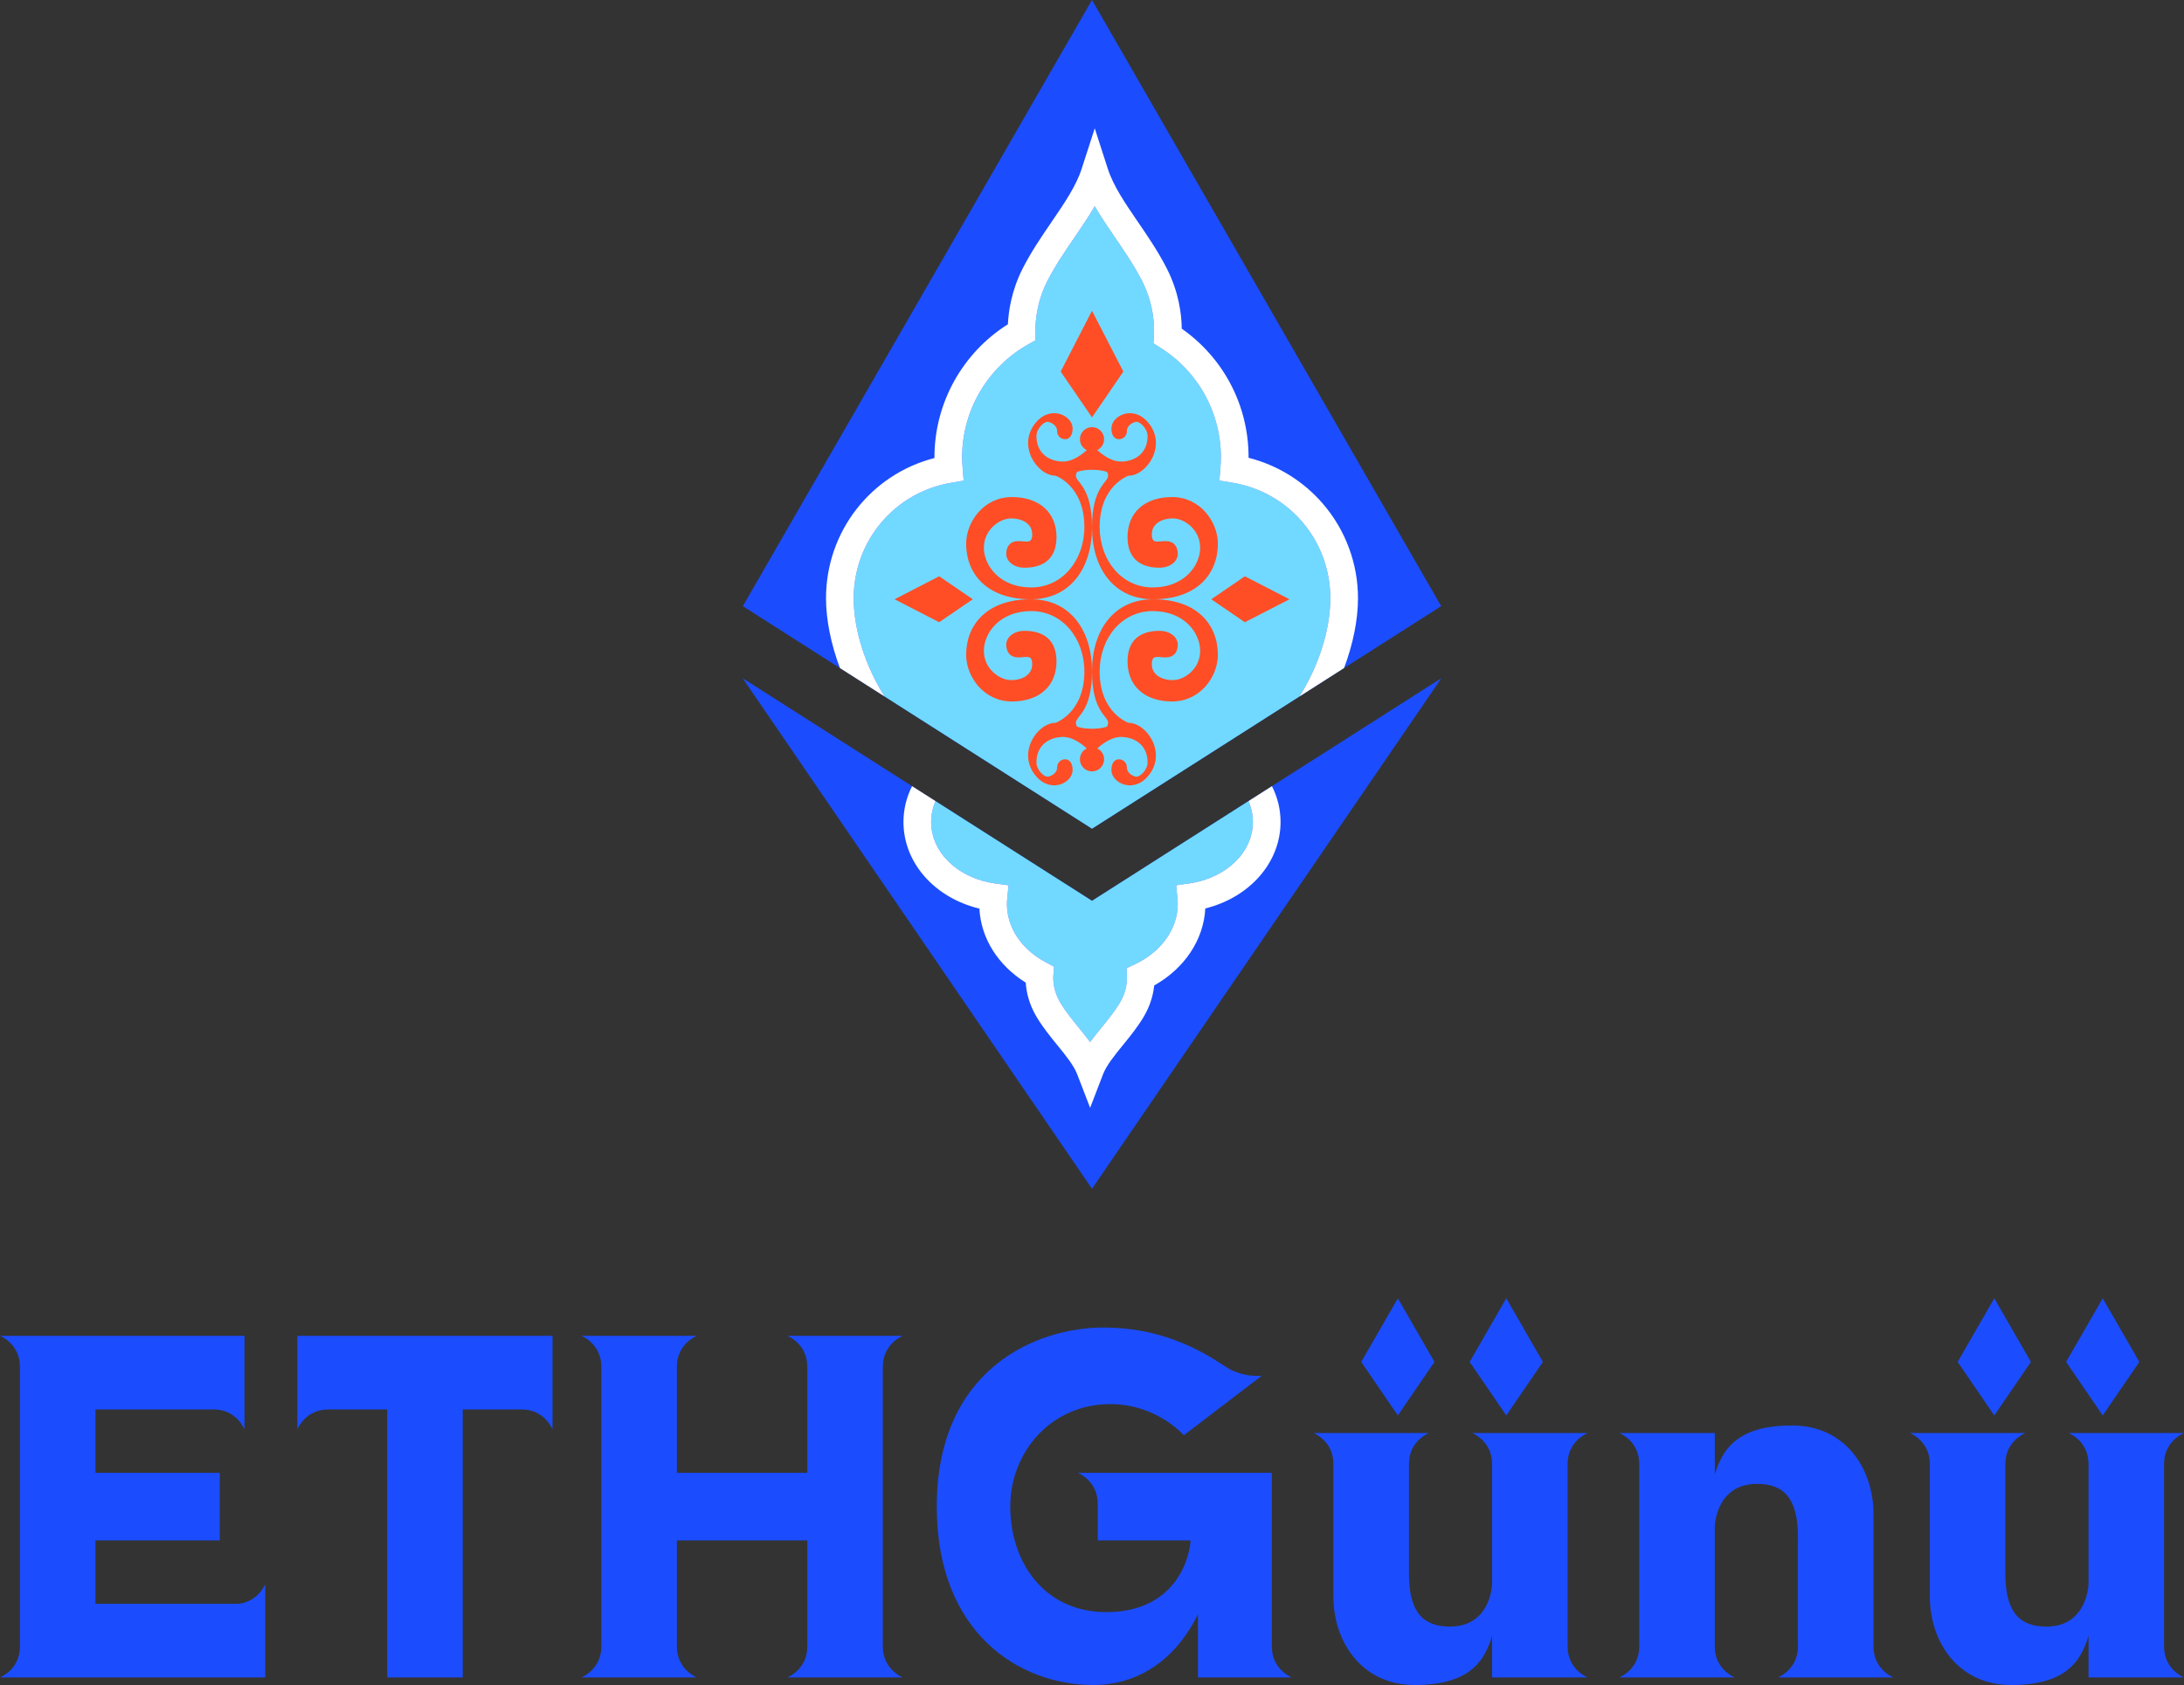 <?xml version="1.0" encoding="UTF-8"?>
<svg id="Layer_1" data-name="Layer 1" xmlns="http://www.w3.org/2000/svg" viewBox="0 0 593.44 457.895">
  <rect x="0" y="0" width="593.44" height="457.895" fill="#333333" stroke="none"/>
  <defs>
    <style>
      .cls-1 {
        fill: #fff;
      }

      .cls-2 {
        fill: #ff4e26;
      }

      .cls-3 {
        fill: #71d9ff;
      }

      .cls-4 {
        fill: #1b4dfe;
      }
    </style>
  </defs>
  <g>
    <polygon class="cls-4" points="391.651 184.297 296.72 323.044 201.79 184.297 247.829 213.644 254.204 217.704 296.72 244.8 339.236 217.704 345.611 213.638 391.651 184.297"/>
    <path class="cls-4" d="m391.597,164.726l-26.387,16.816-12.127,7.734h-.005l-56.357,35.921-56.352-35.921s-.005,0-.005-.006l-12.127-7.723-26.387-16.822L296.72,0l94.877,164.726Z"/>
    <path class="cls-3" d="m361.477,162.572c0,8.706-3.271,18.583-8.395,26.704h-.005l-56.357,35.921-56.352-35.921s-.005,0-.005-.006c-5.124-8.121-8.395-17.993-8.395-26.699,0-15.586,11.139-28.783,26.479-31.388l3.405-.575-.285-3.443c-.086-1.069-.129-2.025-.129-2.927,0-12.702,6.896-24.465,17.998-30.684l1.966-1.101-.043-2.256c-.054-2.675.29-8.019,3.206-13.776,2.089-4.13,4.775-8.062,7.374-11.859,1.971-2.889,3.889-5.693,5.527-8.529,1.643,2.836,3.556,5.639,5.532,8.529,2.594,3.797,5.28,7.729,7.374,11.859,3.271,6.456,3.308,12.396,3.174,14.646l-.134,2.224,1.88,1.181c10.301,6.494,16.456,17.617,16.456,29.766,0,.875-.043,1.821-.129,2.889l-.285,3.459,3.432.553c15.479,2.508,26.709,15.726,26.709,31.431Z"/>
    <path class="cls-1" d="m359.506,136.942c-5.317-6.187-12.412-10.565-20.243-12.536v-.166c0-14.024-6.746-26.919-18.159-34.927-.038-3.894-.773-9.866-4.023-16.29-2.315-4.565-5.14-8.701-7.874-12.702-3.427-5.011-6.665-9.748-8.164-14.378l-3.577-11.059-3.577,11.059c-1.498,4.63-4.732,9.367-8.158,14.378-2.734,4.001-5.559,8.137-7.874,12.702-2.97,5.865-3.813,11.413-3.985,15.098-12.364,7.788-19.958,21.435-19.958,36.119v.231c-17.257,4.442-29.465,19.964-29.465,38.101,0,5.833,1.343,12.471,3.786,18.975l12.133,7.729c-5.129-8.121-8.4-17.998-8.4-26.704,0-15.581,11.134-28.783,26.479-31.382l3.405-.58-.285-3.437c-.091-1.074-.134-2.03-.134-2.932,0-12.702,6.902-24.459,18.003-30.684l1.966-1.101-.043-2.256c-.054-2.675.29-8.019,3.206-13.776,2.089-4.13,4.775-8.056,7.374-11.859,1.971-2.889,3.889-5.693,5.527-8.529,1.638,2.836,3.556,5.639,5.532,8.529,2.594,3.803,5.28,7.729,7.374,11.859,3.265,6.456,3.308,12.396,3.169,14.652l-.129,2.218,1.88,1.187c10.301,6.488,16.451,17.616,16.451,29.76,0,.875-.038,1.821-.129,2.889l-.279,3.459,3.427.559c15.479,2.503,26.715,15.721,26.715,31.425,0,8.706-3.271,18.583-8.395,26.704l12.127-7.734c2.449-6.504,3.787-13.137,3.787-18.97,0-9.404-3.373-18.508-9.49-25.63Z"/>
    <g>
      <polygon class="cls-2" points="305.24 100.978 296.723 84.442 288.205 100.978 296.723 113.427 305.24 100.978"/>
      <polygon class="cls-2" points="338.25 156.603 329.121 162.849 338.25 169.095 350.376 162.849 338.25 156.603"/>
      <polygon class="cls-2" points="255.195 156.603 243.069 162.849 255.195 169.095 264.324 162.849 255.195 156.603"/>
      <path class="cls-2" d="m296.723,143.292c0-11.073-4.376-12.145-4.376-14.02,0-.443.142-.789.355-1.062,1.018-.299,2.171-.545,4.021-.545s3.002.246,4.02.545c.213.274.355.619.355,1.062,0,1.875-4.376,2.947-4.376,14.02s5.894,19.557,16.61,19.557c12.01,0,17.593-6.966,17.593-15.092,0-5.983-4.822-12.682-12.413-12.682s-12.145,4.288-12.145,10.896c0,7.501,5.767,8.305,8.662,8.305s5.001-1.697,5.001-3.751-1.072-3.483-3.304-3.483-3.749.892-3.749-1.876,2.588-4.285,5.714-4.285,7.412,3.036,7.412,7.948-4.376,10.806-12.859,10.806-14.443-7.405-14.443-16.424c0-11.26,7.835-13.939,7.835-13.939,5.001,0,10.716-8.401,5.179-14.646-4.074-4.595-9.824-1.607-9.824,1.787,0,2.121.984,2.946,2.055,2.946s2.177-.804,2.177-2.322,1.841-2.411,2.645-2.411,2.947,1.697,2.947,3.929c0,4.781-3.661,6.876-7.233,6.876-2.786,0-5.402-2.168-6.421-3.124,1.092-.533,1.846-1.652,1.846-2.949,0-1.813-1.47-3.284-3.284-3.284s-3.284,1.47-3.284,3.284c0,1.297.754,2.415,1.846,2.949-1.019.956-3.635,3.124-6.421,3.124-3.572,0-7.233-2.095-7.233-6.876,0-2.233,2.143-3.929,2.947-3.929s2.645.893,2.645,2.411,1.106,2.322,2.177,2.322,2.055-.825,2.055-2.946c0-3.395-5.75-6.382-9.824-1.787-5.537,6.244.179,14.646,5.179,14.646,0,0,7.835,2.679,7.835,13.939,0,9.019-5.959,16.424-14.443,16.424s-12.859-5.894-12.859-10.806,4.286-7.948,7.412-7.948,5.714,1.517,5.714,4.285-1.517,1.876-3.749,1.876-3.304,1.429-3.304,3.483,2.106,3.751,5.001,3.751,8.662-.804,8.662-8.305c0-6.608-4.554-10.896-12.145-10.896s-12.413,6.699-12.413,12.682c0,8.126,5.583,15.092,17.593,15.092,10.716,0,16.61-8.484,16.61-19.557Z"/>
      <path class="cls-2" d="m313.333,162.849c-10.716,0-16.61,8.484-16.61,19.557s4.376,12.145,4.376,14.02c0,.443-.142.789-.355,1.062-1.018.299-2.171.545-4.02.545s-3.002-.246-4.021-.545c-.213-.274-.355-.619-.355-1.062,0-1.875,4.376-2.947,4.376-14.02s-5.894-19.557-16.61-19.557c-12.01,0-17.593,6.966-17.593,15.092,0,5.983,4.822,12.682,12.413,12.682s12.145-4.288,12.145-10.896c0-7.501-5.767-8.305-8.662-8.305s-5.001,1.697-5.001,3.751,1.072,3.483,3.304,3.483,3.749-.892,3.749,1.877-2.588,4.285-5.714,4.285-7.412-3.036-7.412-7.948,4.376-10.806,12.859-10.806,14.443,7.404,14.443,16.424c0,11.26-7.835,13.939-7.835,13.939-5.001,0-10.716,8.401-5.179,14.646,4.074,4.595,9.824,1.607,9.824-1.787,0-2.121-.984-2.946-2.055-2.946s-2.177.804-2.177,2.322-1.841,2.411-2.645,2.411-2.947-1.697-2.947-3.929c0-4.781,3.661-6.876,7.233-6.876,2.786,0,5.402,2.167,6.421,3.124-1.092.533-1.846,1.652-1.846,2.949,0,1.813,1.47,3.284,3.284,3.284s3.284-1.47,3.284-3.284c0-1.297-.754-2.415-1.846-2.949,1.019-.956,3.635-3.124,6.421-3.124,3.572,0,7.233,2.095,7.233,6.876,0,2.233-2.143,3.929-2.947,3.929s-2.645-.893-2.645-2.411-1.106-2.322-2.177-2.322-2.055.825-2.055,2.946c0,3.395,5.75,6.382,9.824,1.787,5.537-6.244-.179-14.646-5.179-14.646,0,0-7.835-2.679-7.835-13.939,0-9.02,5.959-16.424,14.443-16.424s12.859,5.894,12.859,10.806-4.286,7.948-7.412,7.948-5.714-1.517-5.714-4.285,1.517-1.877,3.749-1.877,3.304-1.429,3.304-3.483-2.106-3.751-5.001-3.751-8.662.804-8.662,8.305c0,6.608,4.554,10.896,12.145,10.896s12.413-6.699,12.413-12.682c0-8.126-5.583-15.092-17.593-15.092Z"/>
    </g>
    <path class="cls-3" d="m340.434,223.36c0,8.255-7.267,15.28-17.284,16.709l-3.561.505.349,3.582c.054.569.081,1.064.081,1.52,0,6.714-4.463,12.987-11.649,16.371l-2.213,1.042.059,2.449c.032,1.353-.177,4.066-1.966,7.025-1.386,2.304-3.212,4.549-4.979,6.719-1.063,1.311-2.111,2.594-3.067,3.883-.956-1.289-1.998-2.573-3.061-3.883-1.767-2.17-3.593-4.415-4.979-6.719-1.998-3.314-2.025-6.305-1.944-7.439l.172-2.444-2.164-1.149c-6.649-3.518-10.618-9.442-10.618-15.855,0-.451.027-.94.081-1.493l.349-3.604-3.582-.489c-10.108-1.375-17.445-8.411-17.445-16.73,0-1.982.419-3.889,1.192-5.656l42.516,27.096,42.516-27.096c.779,1.767,1.198,3.674,1.198,5.656Z"/>
    <path class="cls-1" d="m345.611,213.638l-6.375,4.066c.779,1.767,1.198,3.674,1.198,5.656,0,8.255-7.267,15.28-17.284,16.709l-3.561.505.349,3.582c.054.569.081,1.064.081,1.52,0,6.714-4.463,12.987-11.649,16.371l-2.213,1.042.059,2.449c.032,1.353-.177,4.066-1.966,7.025-1.386,2.304-3.212,4.549-4.979,6.719-1.063,1.311-2.111,2.594-3.067,3.883-.956-1.289-1.998-2.573-3.061-3.883-1.767-2.17-3.593-4.415-4.979-6.719-1.998-3.314-2.025-6.305-1.944-7.439l.172-2.444-2.164-1.149c-6.649-3.518-10.618-9.442-10.618-15.855,0-.451.027-.94.081-1.493l.349-3.604-3.582-.489c-10.108-1.375-17.445-8.411-17.445-16.73,0-1.982.419-3.889,1.192-5.656l-6.375-4.06c-1.504,2.981-2.336,6.262-2.336,9.716,0,11.134,8.491,20.624,20.63,23.557.43,8.067,5.033,15.393,12.595,20.114.156,2.471.854,5.843,3.008,9.415,1.66,2.755,3.652,5.21,5.58,7.578,2.293,2.814,4.452,5.473,5.392,7.911l3.513,9.109,3.507-9.109c.94-2.438,3.099-5.097,5.387-7.911,1.928-2.369,3.926-4.823,5.586-7.578,1.955-3.239,2.691-6.343,2.938-8.652,8.255-4.635,13.433-12.418,13.878-20.925,12.031-2.991,20.447-12.461,20.447-23.508,0-3.454-.833-6.74-2.342-9.721Z"/>
  </g>
  <g>
    <path class="cls-4" d="m150.132,363.007v25.419s-2.127-5.411-8.376-5.411h-16.022v72.834h-20.529v-72.834h-16.022c-6.25,0-8.384,5.411-8.384,5.411v-25.419h69.333Z"/>
    <path class="cls-4" d="m245.298,363.006h-31.357s5.414,2.128,5.414,8.377v28.863h-35.432v-28.863c0-6.249,5.414-8.377,5.414-8.377h-31.357s5.414,2.128,5.414,8.377v76.087c0,6.249-5.414,8.377-5.414,8.377h31.357s-5.414-2.128-5.414-8.377v-28.863h35.432v28.863c0,6.249-5.414,8.377-5.414,8.377h31.357s-5.414-2.128-5.414-8.377v-76.087c0-6.249,5.414-8.377,5.414-8.377Z"/>
    <path class="cls-4" d="m64.678,435.839H25.942v-17.232h33.767v-18.362H25.942v-17.232h32.118c6.249,0,8.377,5.414,8.377,5.414v-25.421H0s5.414,2.128,5.414,8.377v76.087c0,6.249-5.414,8.377-5.414,8.377h72.074v-25.372s-1.905,4.839-7.396,5.365Z"/>
    <polygon class="cls-4" points="389.778 370.099 379.826 352.82 369.874 370.099 379.826 384.644 389.778 370.099"/>
    <polygon class="cls-4" points="419.242 370.099 409.29 352.82 399.339 370.099 409.29 384.644 419.242 370.099"/>
    <path class="cls-4" d="m425.96,447.47v-49.675c0-6.249,5.414-8.377,5.414-8.377h-31.357s5.414,2.128,5.414,8.377v32.653s-.252,11.578-11.476,11.578c-7.304,0-11.114-3.958-11.114-14.376v-29.854c0-6.249,5.414-8.377,5.414-8.377h-31.357s5.414,2.128,5.414,8.377v36.078c0,12.141,7.561,24.022,22.114,24.022,14.309,0,18.504-5.977,20.645-12.198.134-.391.253-.788.36-1.188v11.337h25.942s-5.414-2.128-5.414-8.376Z"/>
    <path class="cls-4" d="m351.001,455.846s-5.414-2.128-5.414-8.376v-47.225h-52.721s5.414,2.128,5.414,8.377v9.985h25.2c0,3.093-2.991,19.481-22.871,19.481-17.049,0-26.101-13.779-26.101-28.662s11.129-27.861,27.158-27.861c12.687,0,19.998,8.467,19.998,8.467l21.214-16.194s-5.108.701-9.875-2.455c-7.077-4.728-17.702-10.628-33.163-10.628-18.246,0-45.298,11.248-45.298,48.67,0,34.228,22.318,48.469,42.5,48.469,13.935,0,23.397-8.743,28.47-19.224v17.175h25.487Z"/>
    <polygon class="cls-4" points="551.844 370.099 541.892 352.82 531.94 370.099 541.892 384.644 551.844 370.099"/>
    <polygon class="cls-4" points="581.308 370.099 571.356 352.82 561.404 370.099 571.356 384.644 581.308 370.099"/>
    <path class="cls-4" d="m588.026,447.47v-49.675c0-6.249,5.414-8.377,5.414-8.377h-31.357s5.414,2.128,5.414,8.377v32.653s-.252,11.578-11.476,11.578c-7.304,0-11.114-3.958-11.114-14.376v-29.854c0-6.249,5.414-8.377,5.414-8.377h-31.357s5.414,2.128,5.414,8.377v36.078h0c0,12.141,7.561,24.022,22.114,24.022,14.309,0,18.504-5.977,20.645-12.198.134-.391.253-.788.36-1.188v11.337h25.943s-5.414-2.128-5.414-8.376Z"/>
    <path class="cls-4" d="m483.123,455.846h31.357s-5.414-2.128-5.414-8.376v-36.078c0-12.141-7.561-24.022-22.114-24.022-14.309,0-18.504,5.977-20.645,12.198-.134.391-.253.787-.36,1.188v-11.338h-25.942s5.414,2.128,5.414,8.377v49.675c0,6.249-5.414,8.376-5.414,8.376h31.356s-5.414-2.128-5.414-8.376v-32.653s.252-11.578,11.476-11.578c7.304,0,11.114,3.958,11.114,14.377v29.854c0,6.249-5.414,8.376-5.414,8.376Z"/>
  </g>
</svg>